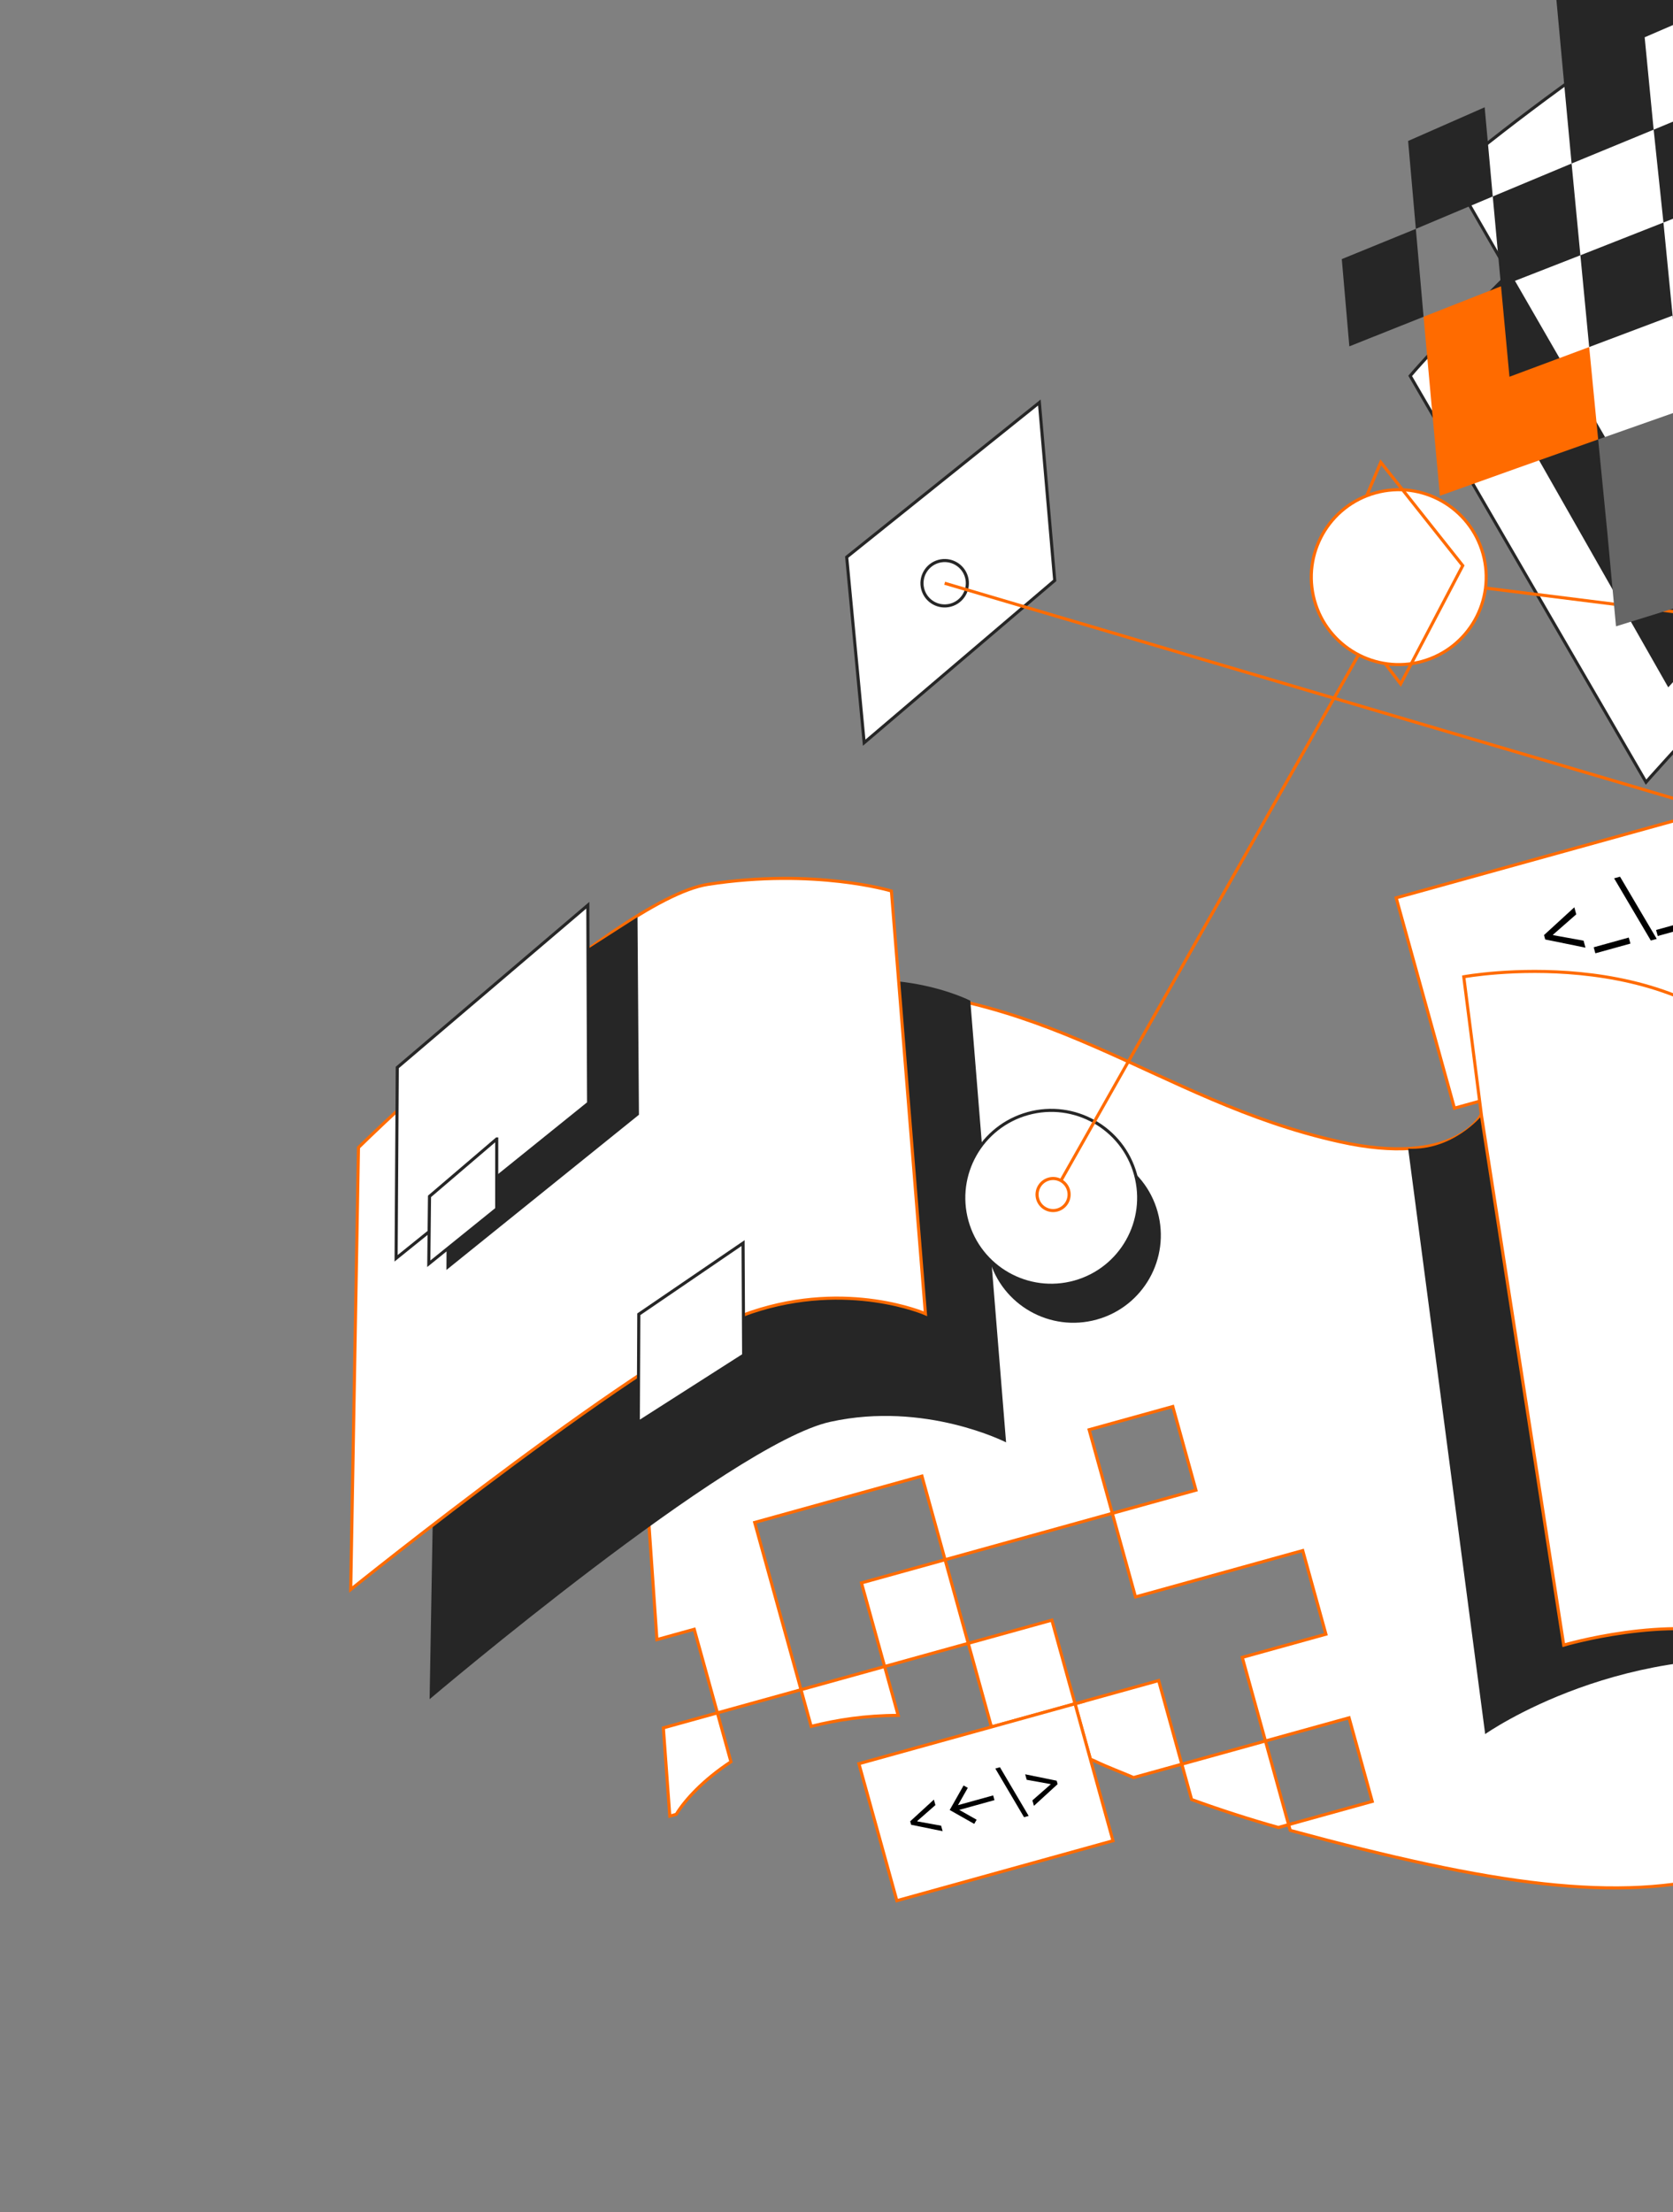 <svg width="662" height="875" fill="none" xmlns="http://www.w3.org/2000/svg"><rect width="100%" height="100%" fill="#808080" stroke="none"/><g clip-path="url(#a)"><path d="m766.504 80.196 54.935 89.42s-33.107 16.025-79.941 51.744c-39.789 30.479-90.172 88.002-90.172 88.002L558 148.674s41.683-49.358 103.619-90.907c57.269-38.612 69.185-36.162 69.185-36.162l35.7 58.59z" fill="#fff" stroke="#262626" stroke-width="1.223" stroke-miterlimit="10"/><path d="m577.835 127.287 82.282 144.573s27.489-30.357 57.846-56.304c52.382-44.379 92.658-63.213 92.658-63.213L730.479 21.421c.325.184-72.892 18.835-152.644 105.866z" fill="#262626"/><path d="M989.606 104.922s-43.846-33.596-134.702-.467C764.047 137.583 665.378 226.57 665.378 226.57L574.1 68.328S698.652-36.052 782.371-52.41c67.841-13.325 103.356 5.047 103.356 5.047l103.879 152.284z" fill="#fff" stroke="#262626" stroke-width="1.223" stroke-miterlimit="10"/><path d="M969.056 34.736 859.587 266.702l-306.109-38.427" stroke="#FF6B00" stroke-width="1.223" stroke-miterlimit="10"/><path d="m552.459 355.12 167.477-46.421 23.058 83.188-167.477 46.422-23.058-83.189zM467.644 697.776l-19.09 5.291c-4.989-2.178-10.162-4.031-15.222-6.464-.65-.368-1.229-.481-1.879-.849l-6.065-21.878 33.089-9.172 9.167 33.072z" fill="#fff" stroke="#FF6B00" stroke-width="1.223" stroke-miterlimit="10"/><path d="m509.898 721.677 33.088-9.172-9.167-33.072-33.088 9.172-9.167-33.072 33.088-9.171-9.167-33.072-33.088 9.171-33.088 9.172-9.167-33.072 33.088-9.172-9.167-33.072-33.088 9.172 9.167 33.072-33.088 9.171-33.088 9.172-9.167-33.072-33.088 9.171-33.088 9.172 9.167 33.072 9.167 33.071-33.088 9.172-9.167-33.072-14.763 4.092-15.442-222.82s21.921-32.649 80.819-34.73c88.221-3.085 131.52 44.359 204.529 60.557 45.884 10.293 56.063-10.335 56.063-10.335l29.771 191.454s76.792-16.628 120.64 34.773c26.021 30.592-13.091 62.527-53.56 73.744-42.251 11.711-92.223 4.469-172.226-17.187l-.635-2.289z" fill="#fff" stroke="#FF6B00" stroke-width="1.223" stroke-miterlimit="10"/><path d="m509.899 721.677-4.072 1.128c-11.294-3.17-22.729-6.849-34.304-11.037l-3.879-13.992 33.088-9.171 9.167 33.072zM425.389 673.876l-32.325 8.959c-.254.071-.579-.113-.834-.042l-9.096-32.818 33.088-9.171 9.167 33.072zM355.405 678.481c-12.879.009-24.176 1.77-34.428 4.338l-4.019-14.501 33.088-9.171 5.359 19.334zM267.585 717.616l-2.546.706-2.549-34.906 21.38-5.926 5.359 19.334c-10.905 7.132-18.262 15.198-21.644 20.792z" fill="#fff" stroke="#FF6B00" stroke-width="1.223" stroke-miterlimit="10"/><path d="m340.879 626.075 33.088-9.172 9.167 33.072-33.088 9.172-9.167-33.072z" fill="#fff" stroke="#FF6B00" stroke-width="1.223" stroke-miterlimit="10"/><path d="m557.213 454.34 30.465 231.532s55.46-39.206 129.632-27.714l-41.315-222.223s-35.226-27.218-89.763 5.431c0 0-11.248 13.802-29.019 12.974z" fill="#262626"/><path d="m586.233 441.365-7.032-55.031s82.15-15.1 122.45 35.367l42.012 257.369s-4.329-16.607-53.984-31.607c-29.895-8.972-70.916 3.22-70.916 3.22l-32.53-209.318z" fill="#fff" stroke="#FF6B00" stroke-width="1.223" stroke-miterlimit="10"/><path d="M383.94 395.804s-32.01-16.604-72.538-2.631c-40.528 13.973-138.336 104.091-138.336 104.091l-3.073 174.807S289.368 570.77 328.691 562.336c37.47-8.195 69.41 8.155 69.41 8.155L383.94 395.804z" fill="#262626"/><path d="M352.725 352.407s-30.22-9.156-72.538-2.631c-38.105 5.905-138.336 104.091-138.336 104.091l-3.073 174.807s120.574-96.977 158.698-109.735c38.123-12.759 68.708.679 68.708.679l-13.459-167.211z" fill="#fff" stroke="#FF6B00" stroke-width="1.223" stroke-miterlimit="10"/><path d="m252.258 362.722.569 78.191-76.172 61.383.437-81.482 55.619-45.551 19.547-12.541z" fill="#262626"/><path d="m339.867 697.581 85.52-23.705 15.019 54.187-85.52 23.705-15.019-54.187z" fill="#fff" stroke="#FF6B00" stroke-width="1.223" stroke-miterlimit="10"/><path d="m418.5 705.671-.377-1.357-12.466-2.536.602 2.171 9.499 1.715-.106-.117.094.339.03-.155-7.26 6.361.601 2.171 9.383-8.592zm-24.656-6.172 11.362 19.246 1.832-.508-11.362-19.246-1.832.508zm-8.342 21.894.949-1.651-6.868-3.887 13.927-3.86-.517-1.866-13.927 3.86 3.891-6.851-1.668-.944-5.493 9.706 9.706 5.493zm-24.973.346 12.467 2.536-.602-2.171-9.499-1.715.105.117-.094-.339-.03.154 7.261-6.36-.602-2.171-9.382 8.592.376 1.357z" fill="#000"/><path d="m232.595 358.036.314 78.261-76.172 61.384.461-75.463 75.397-64.182zM341.951 293.756l-6.92-73.417 76.242-61.129 6.074 70.364-75.396 64.182z" fill="#fff" stroke="#262626" stroke-width="1.223" stroke-miterlimit="10"/><path d="M376.201 239.335c-4.78 1.325-9.727-1.474-11.052-6.251-1.324-4.777 1.477-9.723 6.257-11.048 4.779-1.325 9.727 1.474 11.051 6.251 1.324 4.777-1.477 9.724-6.256 11.048zM196.552 450.484l-.005 27.67-26.876 21.695.287-26.652 26.594-22.713zM294.03 491.677l.225 44.317-41.682 26.62.199-42.79 41.258-28.147z" fill="#fff" stroke="#262626" stroke-width="1.223" stroke-miterlimit="10"/><path d="M433.972 521.922c-18.414 5.104-37.478-5.679-42.58-24.084-5.102-18.406 5.691-37.464 24.105-42.569 18.415-5.104 37.479 5.679 42.58 24.085 5.102 18.405-5.69 37.464-24.105 42.568z" fill="#262626"/><path d="M425.204 507.094c-18.415 5.104-37.479-5.679-42.58-24.084-5.102-18.406 5.69-37.465 24.105-42.569 18.414-5.104 37.478 5.679 42.58 24.085 5.102 18.405-5.691 37.464-24.105 42.568z" fill="#fff" stroke="#262626" stroke-width="1.223" stroke-miterlimit="10"/><path d="m415.964 473.768 132.854-234.613" stroke="#FF6B00" stroke-width="1.223" stroke-miterlimit="10"/><path d="M562.716 261.601c-18.414 5.104-37.478-5.679-42.58-24.084-5.101-18.406 5.691-37.464 24.105-42.569 18.415-5.104 37.479 5.679 42.58 24.085 5.102 18.405-5.69 37.464-24.105 42.568z" fill="#fff" stroke="#FF6B00" stroke-width="1.223" stroke-miterlimit="10"/><path d="m540.748 196.191 5.621-13.338 32.433 40.869-24.575 46.807-6.031-7.916" stroke="#FF6B00" stroke-width="1.223" stroke-miterlimit="10"/><path d="m711.635 343.809-.481-1.735-15.937-3.241.769 2.775 12.144 2.192-.135-.149.12.433.039-.197-9.282 8.13.769 2.776 11.994-10.984zm-28.719 16.367.661 2.386 13.879-3.847-.661-2.386-13.879 3.847zm-13.806 3.827.662 2.385 13.878-3.847-.661-2.385-13.879 3.847zm-13.805 3.827.661 2.385 13.879-3.847-.661-2.385-13.879 3.847zm-16.606-20.43 14.525 24.602 2.343-.649-14.526-24.603-2.342.65zm-8.083 27.273.661 2.385 13.879-3.847-.661-2.385-13.879 3.847zm-19.179-3.091 15.937 3.242-.769-2.775-12.143-2.192.134.149-.12-.433-.038.197 9.282-8.13-.77-2.776-11.994 10.984.481 1.734z" fill="#000"/><path d="M418.393 478.574a6.338 6.338 0 0 1-7.801-4.413 6.337 6.337 0 0 1 4.417-7.798 6.337 6.337 0 0 1 7.801 4.412 6.338 6.338 0 0 1-4.417 7.799z" fill="#fff" stroke="#FF6B00" stroke-width="1.223" stroke-miterlimit="10"/><path d="m661.841 124.821 34.024-12.718-4.089-37.493 35.085-13.834 4.23 38.002L767.589 85.1l4.328 39.344-36.71 12.915-35.692 12.633 3.975 38.072-34.376 11.446 3.65 37.889-33.315 10.33-3.439-37.126-3.622-36.8 32.962-11.602-3.509-37.38z" fill="#666"/><path d="m658.219 88.021-3.877-36.73 33.671-13.99 3.763 37.31-33.557 13.41zM628.836 137.257l-3.482-36.291 32.865-12.945 3.622 36.801-33.005 12.435z" fill="#262626"/><path d="m593.947 113.233-3.27-35.528 31.196-13.03 3.482 36.291-31.408 12.267z" fill="#262626"/><path d="m597.288 149.016 31.548-11.759 3.553 36.546-31.945 11.32-30.672 10.967-3.27-35.528-3.199-35.274 30.644-12.055 3.341 35.783z" fill="#FF6B00"/><path d="m654.342 51.291-32.468 13.383-3.341-35.782-3.27-35.529 31.862-14.584 33.318-15.262L684.32.247l-33.53 14.498 3.552 36.546zM557.186 55.758l30.292-13.327 3.199 35.274-30.433 12.818-3.058-34.765zM533.93 136.991l-2.988-34.511 29.301-11.957 3.059 34.765-29.372 11.703z" fill="#262626"/><path d="m373.801 230.686 562.958 166.117" stroke="#FF6B00" stroke-width="1.223" stroke-miterlimit="10"/></g><defs><clipPath id="a"><path fill="#fff" transform="scale(-1 1) rotate(15.492 12.883 -3620.766)" d="M0 0h1003.13v769.271H0z"/></clipPath></defs></svg>